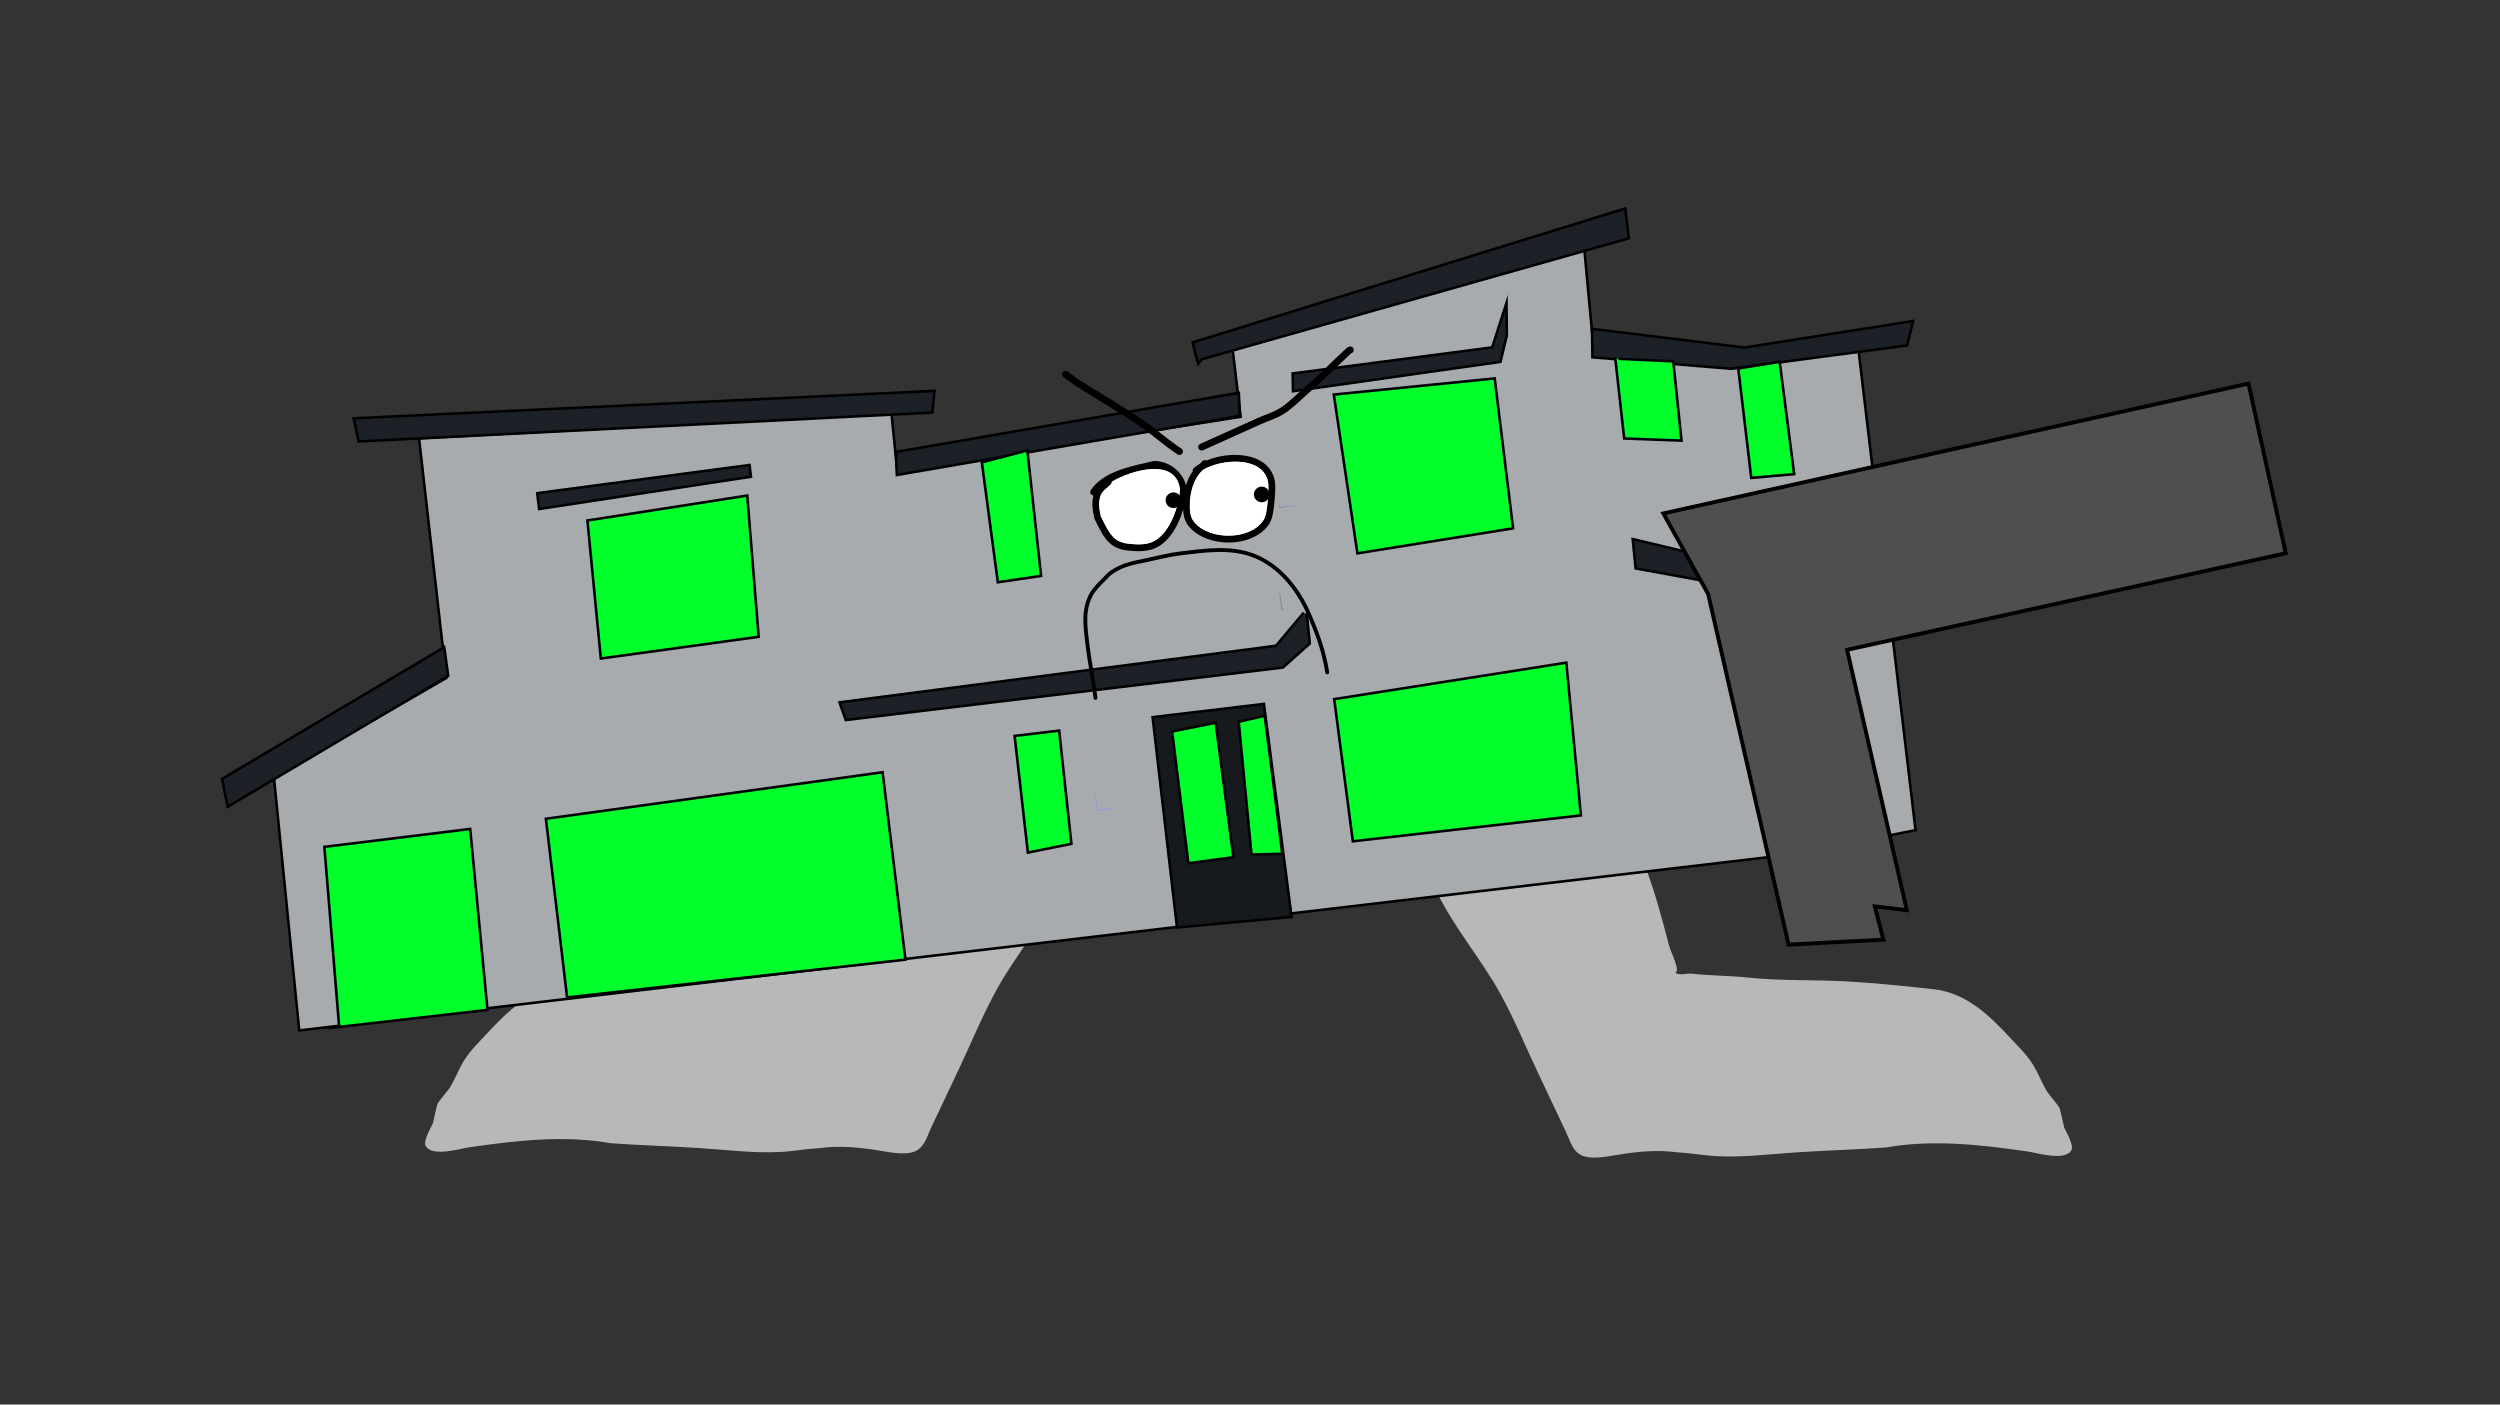 <svg version="1.1" xmlns="http://www.w3.org/2000/svg" xmlns:xlink="http://www.w3.org/1999/xlink" width="959.459" height="539.039" viewBox="0,0,959.459,539.039"><rect x="0" y="0" width="959.459" height="539.039" fill="#333333" stroke="none"/><g transform="translate(159.73,89.52)"><g data-paper-data="{&quot;isPaintingLayer&quot;:true}" stroke-linejoin="miter" stroke-miterlimit="10" stroke-dasharray="" stroke-dashoffset="0" style="mix-blend-mode: normal"><path d="M-159.73,449.52v-539.039h959.459v539.039z" fill="none" fill-rule="nonzero" stroke="#f00000" stroke-width="0" stroke-linecap="butt"/><path d="M448.587,184.055c7.618,19.467 15.235,38.934 22.853,58.401c3.96,10.121 6.633,20.38 9.373,30.849c0.604,2.308 1.327,3.224 2.146,5.718c0.395,1.203 0.829,2.416 0.952,3.676c0.044,0.446 -0.871,1.059 -0.47,1.26c1.899,0.952 4.257,-0.016 6.368,0.219c7.118,0.791 14.213,0.729 21.343,1.48c12.731,1.34 25.328,0.763 38.053,1.481c11.274,0.636 22.47,1.815 33.686,3.061c12.058,1.507 20.888,9.947 28.925,18.651c3.147,3.408 6.516,6.596 8.915,10.599c1.941,3.24 3.265,6.909 5.274,10.095c0.762,1.208 4.208,5.129 4.742,6.271c0.148,0.317 1.59,6.768 1.751,7.481c0.844,1.679 3.762,6.768 2.759,8.57c-2.47,4.435 -13.254,1.031 -16.926,0.509c-18.212,-2.592 -36.097,-4.693 -54.291,-1.509c-11.284,0.786 -22.582,1.115 -33.865,1.839c-10.204,0.654 -20.401,1.998 -30.651,1.519c-5.11,-0.239 -10.143,-1.224 -15.251,-1.478c-7.626,-0.984 -14.254,-0.439 -21.818,0.707c-4.011,0.608 -10.547,2.129 -14.537,0.699c-4.125,-1.479 -5.052,-5.882 -6.734,-9.414c-3.503,-7.356 -6.979,-14.723 -10.448,-22.094c-4.869,-10.225 -9.218,-20.964 -14.697,-30.872c-7.343,-13.279 -17.581,-25.067 -24.218,-38.719c-3.245,-6.691 -6.109,-13.807 -9.816,-20.251c-2.529,-4.396 -5.939,-8.286 -8.459,-12.688c-4.098,-7.16 -6.584,-14.946 -11.963,-21.381c-3.247,-3.884 -6.89,-7.433 -10.15,-11.315c-4.958,-5.907 -9.311,-12.124 -13.732,-18.439l-2.244,-3.034c-0.242,-0.32 -0.386,-0.718 -0.386,-1.15c0,-1.05 0.849,-1.901 1.897,-1.906l3.811,-0.021l0.003,0.465c9.831,-0.335 20.095,2.925 29.74,4.543c12.102,2.031 24.692,2.066 36.927,2.605c7.6,0.892 14.992,1.482 22.65,1.518c3.015,0.014 9.481,-1.105 12.239,0.146c3.684,1.672 4.503,6.168 5.65,9.534l0.306,0.029c0,0 1.123,1.123 0.293,2.345z" data-paper-data="{&quot;index&quot;:null}" fill="#b6b8ba" fill-rule="nonzero" stroke="none" stroke-width="1" stroke-linecap="butt"/><path d="M190.296,182.435c-0.83,-1.221 0.293,-2.345 0.293,-2.345l0.306,-0.029c1.147,-3.366 1.966,-7.862 5.65,-9.534c2.757,-1.251 9.223,-0.132 12.239,-0.146c7.658,-0.036 15.05,-0.627 22.65,-1.518c12.235,-0.539 24.825,-0.574 36.927,-2.605c9.645,-1.619 19.909,-4.878 29.74,-4.543l0.003,-0.465l3.811,0.021c1.049,0.005 1.897,0.856 1.897,1.906c0,0.432 -0.144,0.83 -0.386,1.15l-2.244,3.034c-4.421,6.315 -8.774,12.533 -13.732,18.439c-3.259,3.882 -6.903,7.431 -10.15,11.315c-5.379,6.435 -7.865,14.221 -11.963,21.381c-2.52,4.402 -5.93,8.293 -8.459,12.688c-3.707,6.443 -6.571,13.56 -9.816,20.251c-6.636,13.652 -16.875,25.44 -24.218,38.719c-5.479,9.908 -9.828,20.647 -14.697,30.872c-3.469,7.371 -6.946,14.739 -10.448,22.094c-1.682,3.532 -2.609,7.935 -6.734,9.414c-3.99,1.43 -10.526,-0.09 -14.537,-0.699c-7.564,-1.147 -14.192,-1.692 -21.818,-0.707c-5.109,0.255 -10.142,1.239 -15.251,1.478c-10.25,0.479 -20.447,-0.865 -30.651,-1.519c-11.283,-0.724 -22.581,-1.053 -33.865,-1.839c-18.194,-3.184 -36.079,-1.083 -54.291,1.509c-3.671,0.523 -14.456,3.926 -16.926,-0.509c-1.004,-1.802 1.915,-6.892 2.759,-8.57c0.161,-0.713 1.603,-7.164 1.751,-7.481c0.534,-1.142 3.98,-5.063 4.742,-6.271c2.01,-3.187 3.333,-6.855 5.274,-10.095c2.398,-4.003 5.768,-7.191 8.915,-10.599c8.036,-8.704 16.867,-17.144 28.925,-18.651c11.217,-1.246 22.413,-2.425 33.686,-3.061c12.725,-0.718 25.321,-0.141 38.053,-1.481c7.131,-0.751 14.225,-0.689 21.343,-1.48c2.111,-0.235 4.47,0.733 6.368,-0.219c0.401,-0.201 -0.514,-0.814 -0.47,-1.26c0.123,-1.26 0.557,-2.473 0.952,-3.676c0.819,-2.494 1.542,-3.41 2.146,-5.718c2.74,-10.47 5.413,-20.728 9.373,-30.849c7.618,-19.467 15.235,-38.934 22.853,-58.401z" data-paper-data="{&quot;index&quot;:null}" fill="#b6b8ba" fill-rule="nonzero" stroke="none" stroke-width="1" stroke-linecap="butt"/><g><path d="M419.863,88.788l100.054,87.337l-152.852,14.339l-102.27,-89.936z" fill="none" fill-rule="nonzero" stroke="#00ff2b" stroke-width="7" stroke-linecap="round"/><path d="M288.69,192.082c0.576,2.712 0.994,5.489 1.246,8.331c2.569,-0.39 5.113,-0.605 7.631,-0.649c-2.617,0.311 -5.237,0.622 -7.854,0.933c-0.341,-2.871 -0.682,-5.743 -1.023,-8.615z" data-paper-data="{&quot;index&quot;:null}" fill="#828cf7" fill-rule="evenodd" stroke="none" stroke-width="1" stroke-linecap="butt"/><path d="M365.519,109.123c0.647,2.598 1.083,5.284 1.299,8.059c0.337,-0.04 0.675,-0.08 1.012,-0.12c-0.324,0.358 -0.759,0.524 -1.31,0.498c-0.334,-2.812 -0.668,-5.624 -1.002,-8.437z" data-paper-data="{&quot;index&quot;:null}" fill="#7f807f" fill-rule="evenodd" stroke="none" stroke-width="1" stroke-linecap="butt"/><path d="M452.113,47.012l52.519,4.479l48.935,-6.496l21.865,184.087l-45.89,9.099l-574.431,67.771l-9.718,-97.176l66.158,-38.106l-10.468,-91.976l181.317,-9.679l2.301,23.212l2.227,-1.405l129.482,-20.395l-3.038,-25.576l134.958,-38.602z" fill="#a7abae" fill-rule="nonzero" stroke="#000000" stroke-width="1" stroke-linecap="round"/><path d="M300.083,50.077l-2.112,-8.186l166.042,-51.415l1.362,11.467l-163.68,46.346z" fill="#1c2027" fill-rule="nonzero" stroke="#000000" stroke-width="1" stroke-linecap="round"/><path d="M451.26,36.682l58.54,7.184l64.685,-10.191l-2.304,9.394l-67.57,8.938l-53.193,-4.399z" fill="#1c2027" fill-rule="nonzero" stroke="#000000" stroke-width="1" stroke-linecap="round"/><path d="M466.885,117.366l68.286,16.287l44.999,-1.24l-1.725,6.589l-45.197,1.492l-65.252,-11.859z" fill="#1c2027" fill-rule="nonzero" stroke="#000000" stroke-width="1" stroke-linecap="round"/><path d="M341.797,145.961l1.137,11.494l-10.307,9.205l-167.76,20.153l-2.402,-6.783l167.517,-21.721l10.383,-12.406" fill="#1c2027" fill-rule="nonzero" stroke="#000000" stroke-width="1" stroke-linecap="round"/><path d="M-23.999,71.013l222.887,-10.512l-0.837,8.308l-220.138,11.098z" fill="#1c2027" fill-rule="nonzero" stroke="#000000" stroke-width="1" stroke-linecap="round"/><path d="M316.081,70.066l-131.603,22.699l-0.367,-8.849l131.603,-22.699z" fill="#1c2027" fill-rule="nonzero" stroke="#000000" stroke-width="1" stroke-linecap="round"/><path d="M-29.6,304.136l-5.645,-68.645l55.958,-6.874l6.651,69.438l-58.485,6.718z" fill="#00ff2b" fill-rule="nonzero" stroke="#000000" stroke-width="1" stroke-linecap="round"/><path d="M57.921,293.284l-8.145,-68.576l129.214,-17.855l8.77,71.922z" fill="#00ff2b" fill-rule="nonzero" stroke="#000000" stroke-width="1" stroke-linecap="round"/><path d="M246.751,190.882l4.704,43.447l-16.703,3.352l-5.089,-44.77z" fill="#00ff2b" fill-rule="nonzero" stroke="#000000" stroke-width="1" stroke-linecap="round"/><path d="M291.98,266.454l-9.362,-80.744l42.72,-5.074l10.62,81.735z" fill="#171a1c" fill-rule="nonzero" stroke="#000000" stroke-width="1" stroke-linecap="round"/><path d="M296.344,241.766l-6.233,-50.562l16.703,-3.352l6.817,51.633z" fill="#00ff2b" fill-rule="nonzero" stroke="#000000" stroke-width="1" stroke-linecap="round"/><path d="M320.574,238.432l-4.911,-50.947l9.984,-2.326l6.752,53.009z" fill="#00ff2b" fill-rule="nonzero" stroke="#000000" stroke-width="1" stroke-linecap="round"/><path d="M352.31,178.8l89.086,-14.001l5.594,58.619l-87.516,9.938z" fill="#00ff2b" fill-rule="nonzero" stroke="#000000" stroke-width="1" stroke-linecap="round"/><path d="M540.922,151.838l6.824,45.932l-5.632,2.493l-6.416,-48.26z" fill="#414b4d" fill-rule="nonzero" stroke="#00ff2b" stroke-width="1" stroke-linecap="round"/><path d="M512.379,93.893l-4.987,-41.989l15.883,-2.571l5.577,43.116z" fill="#00ff2b" fill-rule="nonzero" stroke="#000000" stroke-width="1" stroke-linecap="round"/><path d="M461.805,48.198l20.636,0.969l3.155,30.407l-21.985,-0.809l-3.434,-30.83" fill="#00ff2b" fill-rule="nonzero" stroke="#000000" stroke-width="1" stroke-linecap="round"/><path d="M420.964,113.244l-59.738,9.603l-9.062,-60.943l61.74,-6.193z" fill="#00ff2b" fill-rule="nonzero" stroke="#000000" stroke-width="1" stroke-linecap="round"/><path d="M336.381,53.804l76.563,-10.006l5.497,-17.07l0.12,12.526l-2.449,10.095l-79.604,11.279z" fill="#1c2027" fill-rule="nonzero" stroke="#000000" stroke-width="1" stroke-linecap="round"/><path d="M234.548,83.342l5.265,48.169l-16.585,2.426l-6.149,-46.012z" fill="#00ff2b" fill-rule="nonzero" stroke="#000000" stroke-width="1" stroke-linecap="round"/><path d="M131.432,154.872l-60.573,8.334l-5.151,-52.971l61.339,-9.566z" fill="#00ff2b" fill-rule="nonzero" stroke="#000000" stroke-width="1" stroke-linecap="round"/><path d="M128.467,93.433l-81.296,12.392l-0.721,-6.071l81.483,-10.818z" fill="#1c2027" fill-rule="nonzero" stroke="#000000" stroke-width="1" stroke-linecap="round"/><path d="M12.288,169.885l-84.637,50.218l-2.183,-10.695l85.285,-50.524z" fill="#1c2027" fill-rule="nonzero" stroke="#000000" stroke-width="1" stroke-linecap="round"/><path d="M260.219,213.589c0.532,2.504 0.917,5.068 1.151,7.692c2.372,-0.36 4.721,-0.558 7.046,-0.6c-2.417,0.287 -4.836,0.574 -7.252,0.861c-0.315,-2.651 -0.63,-5.303 -0.945,-7.954z" data-paper-data="{&quot;index&quot;:null}" fill="#828cf7" fill-rule="evenodd" stroke="none" stroke-width="1" stroke-linecap="butt"/><path d="M331.157,136.99c0.598,2.399 1,4.879 1.2,7.441c0.312,-0.037 0.623,-0.074 0.935,-0.111c-0.299,0.331 -0.701,0.484 -1.209,0.46c-0.308,-2.596 -0.617,-5.193 -0.925,-7.79z" data-paper-data="{&quot;index&quot;:null}" fill="#7f807f" fill-rule="evenodd" stroke="none" stroke-width="1" stroke-linecap="butt"/><path d="M331.038,103.389l0.461,1.733l7.556,-0.898l-7.778,1.179z" data-paper-data="{&quot;index&quot;:null}" fill="#7373c8" fill-rule="evenodd" stroke="none" stroke-width="1" stroke-linecap="butt"/><path d="M298.047,91.29c-0.158,-0.726 0.474,-1.265 0.474,-1.265c0.582,-0.492 1.235,-0.955 1.946,-1.387c0.305,-0.262 0.624,-0.515 0.958,-0.756c0.127,-0.351 0.419,-0.72 1.081,-0.798c0.338,-0.04 0.601,0.016 0.804,0.123c9.115,-3.799 23.323,-3.195 26.039,7.028c0.656,2.471 0.222,5.94 0.081,8.468c-0.309,2.898 -0.561,6.786 -2.335,9.259c-6.405,8.929 -23.41,8.795 -30.396,0.736c-1.731,-1.996 -2.234,-4.24 -2.359,-6.615c-1.75,5.882 -5.064,11.84 -9.924,14.393c-3.445,1.809 -7.46,1.692 -11.199,1.31c-2.397,-0.245 -4.932,-1.04 -6.813,-2.639c-2.706,-2.3 -4.537,-6.453 -6.099,-9.558c-0.667,-2.853 -1.19,-6.053 -0.384,-8.922c-0.194,-0.019 -0.407,-0.091 -0.637,-0.24c-1.12,-0.728 -0.392,-1.848 -0.392,-1.848c4.285,-6.422 13.485,-8.782 20.537,-10.317c2.37,-0.516 3.222,-1.134 5.766,-0.709c4.953,0.827 8.983,4.542 10.242,9.123c0.602,-1.936 1.449,-3.764 2.61,-5.385zM302.063,90.784c-3.315,2.926 -4.654,7.375 -5.068,11.788c-0.048,3.009 -0.343,5.957 1.745,8.401c5.794,6.783 20.764,6.929 26.16,-0.537c1.477,-2.043 1.616,-5.564 1.866,-7.95c0.127,-2.242 0.56,-5.347 0.005,-7.548c-2.369,-9.399 -17.516,-8.365 -24.707,-4.154zM267.011,95.379l-0.131,0.672c-0.885,1.173 -2.258,1.905 -3.196,3.036c-2.247,2.711 -1.569,6.497 -0.868,9.589c1.375,2.69 2.978,6.431 5.32,8.436c1.455,1.246 3.497,1.83 5.347,2.014c3.181,0.315 6.739,0.555 9.682,-1.013c6.171,-3.29 9.515,-13.271 9.926,-19.718c-1.427,-12.559 -18.638,-7.438 -26.081,-3.015z" data-paper-data="{&quot;index&quot;:null}" fill="#000000" fill-rule="nonzero" stroke="none" stroke-width="1" stroke-linecap="butt"/><path d="M326.831,94.91c0.555,2.201 0.128,5.336 0.001,7.579c-0.25,2.386 -0.401,5.942 -1.877,7.985c-5.395,7.465 -20.477,7.32 -26.271,0.537c-2.088,-2.444 -1.804,-5.427 -1.756,-8.436c0.414,-4.413 1.776,-8.914 5.091,-11.84c7.191,-4.211 22.443,-5.224 24.812,4.175z" data-paper-data="{&quot;noHover&quot;:false,&quot;origItem&quot;:[&quot;Path&quot;,{&quot;applyMatrix&quot;:true,&quot;segments&quot;:[[[298.25481,160.92104],[5.71753,-2.49511],[-2.72256,1.88227]],[[293.4464,169.23604],[0.69762,-3.24357],[-0.30096,2.23218]],[[294.00152,175.6351],[-1.33635,-2.00141],[3.70829,5.55377]],[[313.49484,177.54582],[-4.66983,5.07297],[1.27818,-1.38852]],[[315.58412,171.80063],[-0.39662,1.75175],[0.29209,-1.65575]],[[316.25432,166.19049],[0.21798,1.68502],[-0.9309,-7.19595]]],&quot;closed&quot;:true}],&quot;index&quot;:null}" fill="#ffffff" fill-rule="nonzero" stroke="none" stroke-width="1" stroke-linecap="butt"/><path d="M293.153,98.367c-0.412,6.447 -3.792,16.518 -9.963,19.808c-2.942,1.569 -6.546,1.33 -9.727,1.015c-1.851,-0.183 -3.914,-0.78 -5.369,-2.026c-2.342,-2.004 -3.967,-5.782 -5.343,-8.472c-0.701,-3.092 -1.376,-6.919 0.872,-9.63c0.938,-1.131 2.321,-1.879 3.206,-3.052l0.132,-0.674c7.443,-4.422 24.765,-9.527 26.192,3.032z" data-paper-data="{&quot;noHover&quot;:false,&quot;origItem&quot;:[&quot;Path&quot;,{&quot;applyMatrix&quot;:true,&quot;segments&quot;:[[[271.79264,161.24173],[5.92313,-2.63034],[0,0]],[[271.63624,161.72974],[0,0],[-0.76144,0.79379]],[[268.99257,163.70459],[0.79691,-0.75817],[-1.90987,1.81703]],[[267.50064,170.75625],[-0.24823,-2.36047],[0.7849,2.12133]],[[270.71064,177.49656],[-1.56391,-1.69667],[0.9719,1.0544]],[[274.50784,179.46564],[-1.35962,-0.29969],[2.33709,0.51515]],[[281.7942,179.56709],[-2.32566,0.90634],[4.87733,-1.90075]],[[290.91399,165.78588],[-0.87512,4.75598],[0.04797,-9.4617]]],&quot;closed&quot;:true}],&quot;index&quot;:null}" fill="#ffffff" fill-rule="nonzero" stroke="none" stroke-width="1" stroke-linecap="butt"/><path d="M287.627,102.814c-0.196,-1.648 0.982,-3.143 2.63,-3.339c1.648,-0.196 3.143,0.982 3.339,2.63c0.196,1.648 -0.982,3.143 -2.63,3.339c-1.648,0.196 -3.143,-0.982 -3.339,-2.63z" data-paper-data="{&quot;index&quot;:null}" fill="#000000" fill-rule="nonzero" stroke="none" stroke-width="1" stroke-linecap="butt"/><path d="M321.516,100.596c-0.196,-1.648 0.982,-3.143 2.63,-3.339c1.648,-0.196 3.143,0.982 3.339,2.63c0.196,1.648 -0.982,3.143 -2.63,3.339c-1.648,0.196 -3.143,-0.982 -3.339,-2.63z" data-paper-data="{&quot;index&quot;:null}" fill="#000000" fill-rule="nonzero" stroke="none" stroke-width="1" stroke-linecap="butt"/><path d="M248.191,53.381c0.789,-1.078 1.867,-0.29 1.867,-0.29l0.21,0.153c1.425,1.042 2.85,2.084 4.275,3.127c8.272,5.195 16.856,10.093 24.892,15.644c4.859,3.356 9.253,7.384 14.208,10.602c0,0 1.12,0.728 0.392,1.848c-0.728,1.12 -1.848,0.392 -1.848,0.392c-4.974,-3.238 -9.39,-7.273 -14.27,-10.644c-8.03,-5.547 -16.611,-10.435 -24.874,-15.632c-1.451,-1.06 -2.901,-2.121 -4.352,-3.181l-0.21,-0.153c0,0 -1.078,-0.789 -0.29,-1.867z" data-paper-data="{&quot;index&quot;:null}" fill="#000000" fill-rule="nonzero" stroke="none" stroke-width="1" stroke-linecap="butt"/><path d="M359.793,44.63c0.115,0.97 -0.562,1.315 -0.936,1.43c-5.21,4.703 -9.928,9.755 -15.297,14.334c-3.348,2.856 -6.645,6.36 -10.315,8.781c-2.724,1.797 -6.339,2.872 -9.316,4.213c-7.307,3.293 -14.615,6.587 -21.922,9.88c0,0 -1.218,0.549 -1.767,-0.669c-0.549,-1.218 0.669,-1.767 0.669,-1.767c7.307,-3.293 14.615,-6.587 21.922,-9.88c2.853,-1.286 6.381,-2.306 8.983,-4.034c3.558,-2.363 6.758,-5.782 10.012,-8.557c5.449,-4.648 10.22,-9.779 15.526,-14.542l0.956,-0.359c0,0 1.327,-0.158 1.484,1.169z" data-paper-data="{&quot;index&quot;:null}" fill="#000000" fill-rule="nonzero" stroke="none" stroke-width="1" stroke-linecap="butt"/><path d="M260.766,179.052c-0.745,0.088 -0.833,-0.656 -0.833,-0.656l-0.091,-0.763c-0.781,-6.622 -2.211,-13.184 -3,-19.829c-0.815,-6.865 -1.881,-13.937 1.917,-20.126c1.599,-2.606 4.422,-4.989 6.508,-7.253c4.362,-3.723 9.536,-4.603 15.018,-5.737c4.425,-0.916 8.562,-2.051 13.074,-2.587c9.622,-1.141 19.66,-2.628 28.853,1.118c9.218,3.765 15.969,11.913 20.182,20.65c3.658,8.055 6.604,15.744 7.979,24.531c0,0 0.116,0.741 -0.625,0.857c-0.741,0.116 -0.857,-0.625 -0.857,-0.625c-1.354,-8.649 -4.256,-16.198 -7.856,-24.127c-4.046,-8.39 -10.518,-16.291 -19.389,-19.897c-8.936,-3.642 -18.757,-2.13 -28.11,-1.017c-4.471,0.531 -8.559,1.658 -12.945,2.566c-5.172,1.071 -10.17,1.842 -14.284,5.349c-1.993,2.168 -4.755,4.455 -6.268,6.953c-3.572,5.9 -2.484,12.64 -1.708,19.168c0.789,6.646 2.208,13.206 3,19.829l0.091,0.763c0,0 0.088,0.745 -0.656,0.833z" fill="#000000" fill-rule="nonzero" stroke="none" stroke-width="0.5" stroke-linecap="butt"/></g><path d="M478.636,107.52l224.576,-49.825l14.287,65.103l-168.346,37.073l22.934,99.925l-12.3,-1.471l3.294,12.79l-36.381,1.9l-30.876,-134.571z" fill="#4f4f4f" fill-rule="nonzero" stroke="#000000" stroke-width="1.5" stroke-linecap="round"/></g></g></svg><!--rotationCenter:479.72973:269.51952-->
